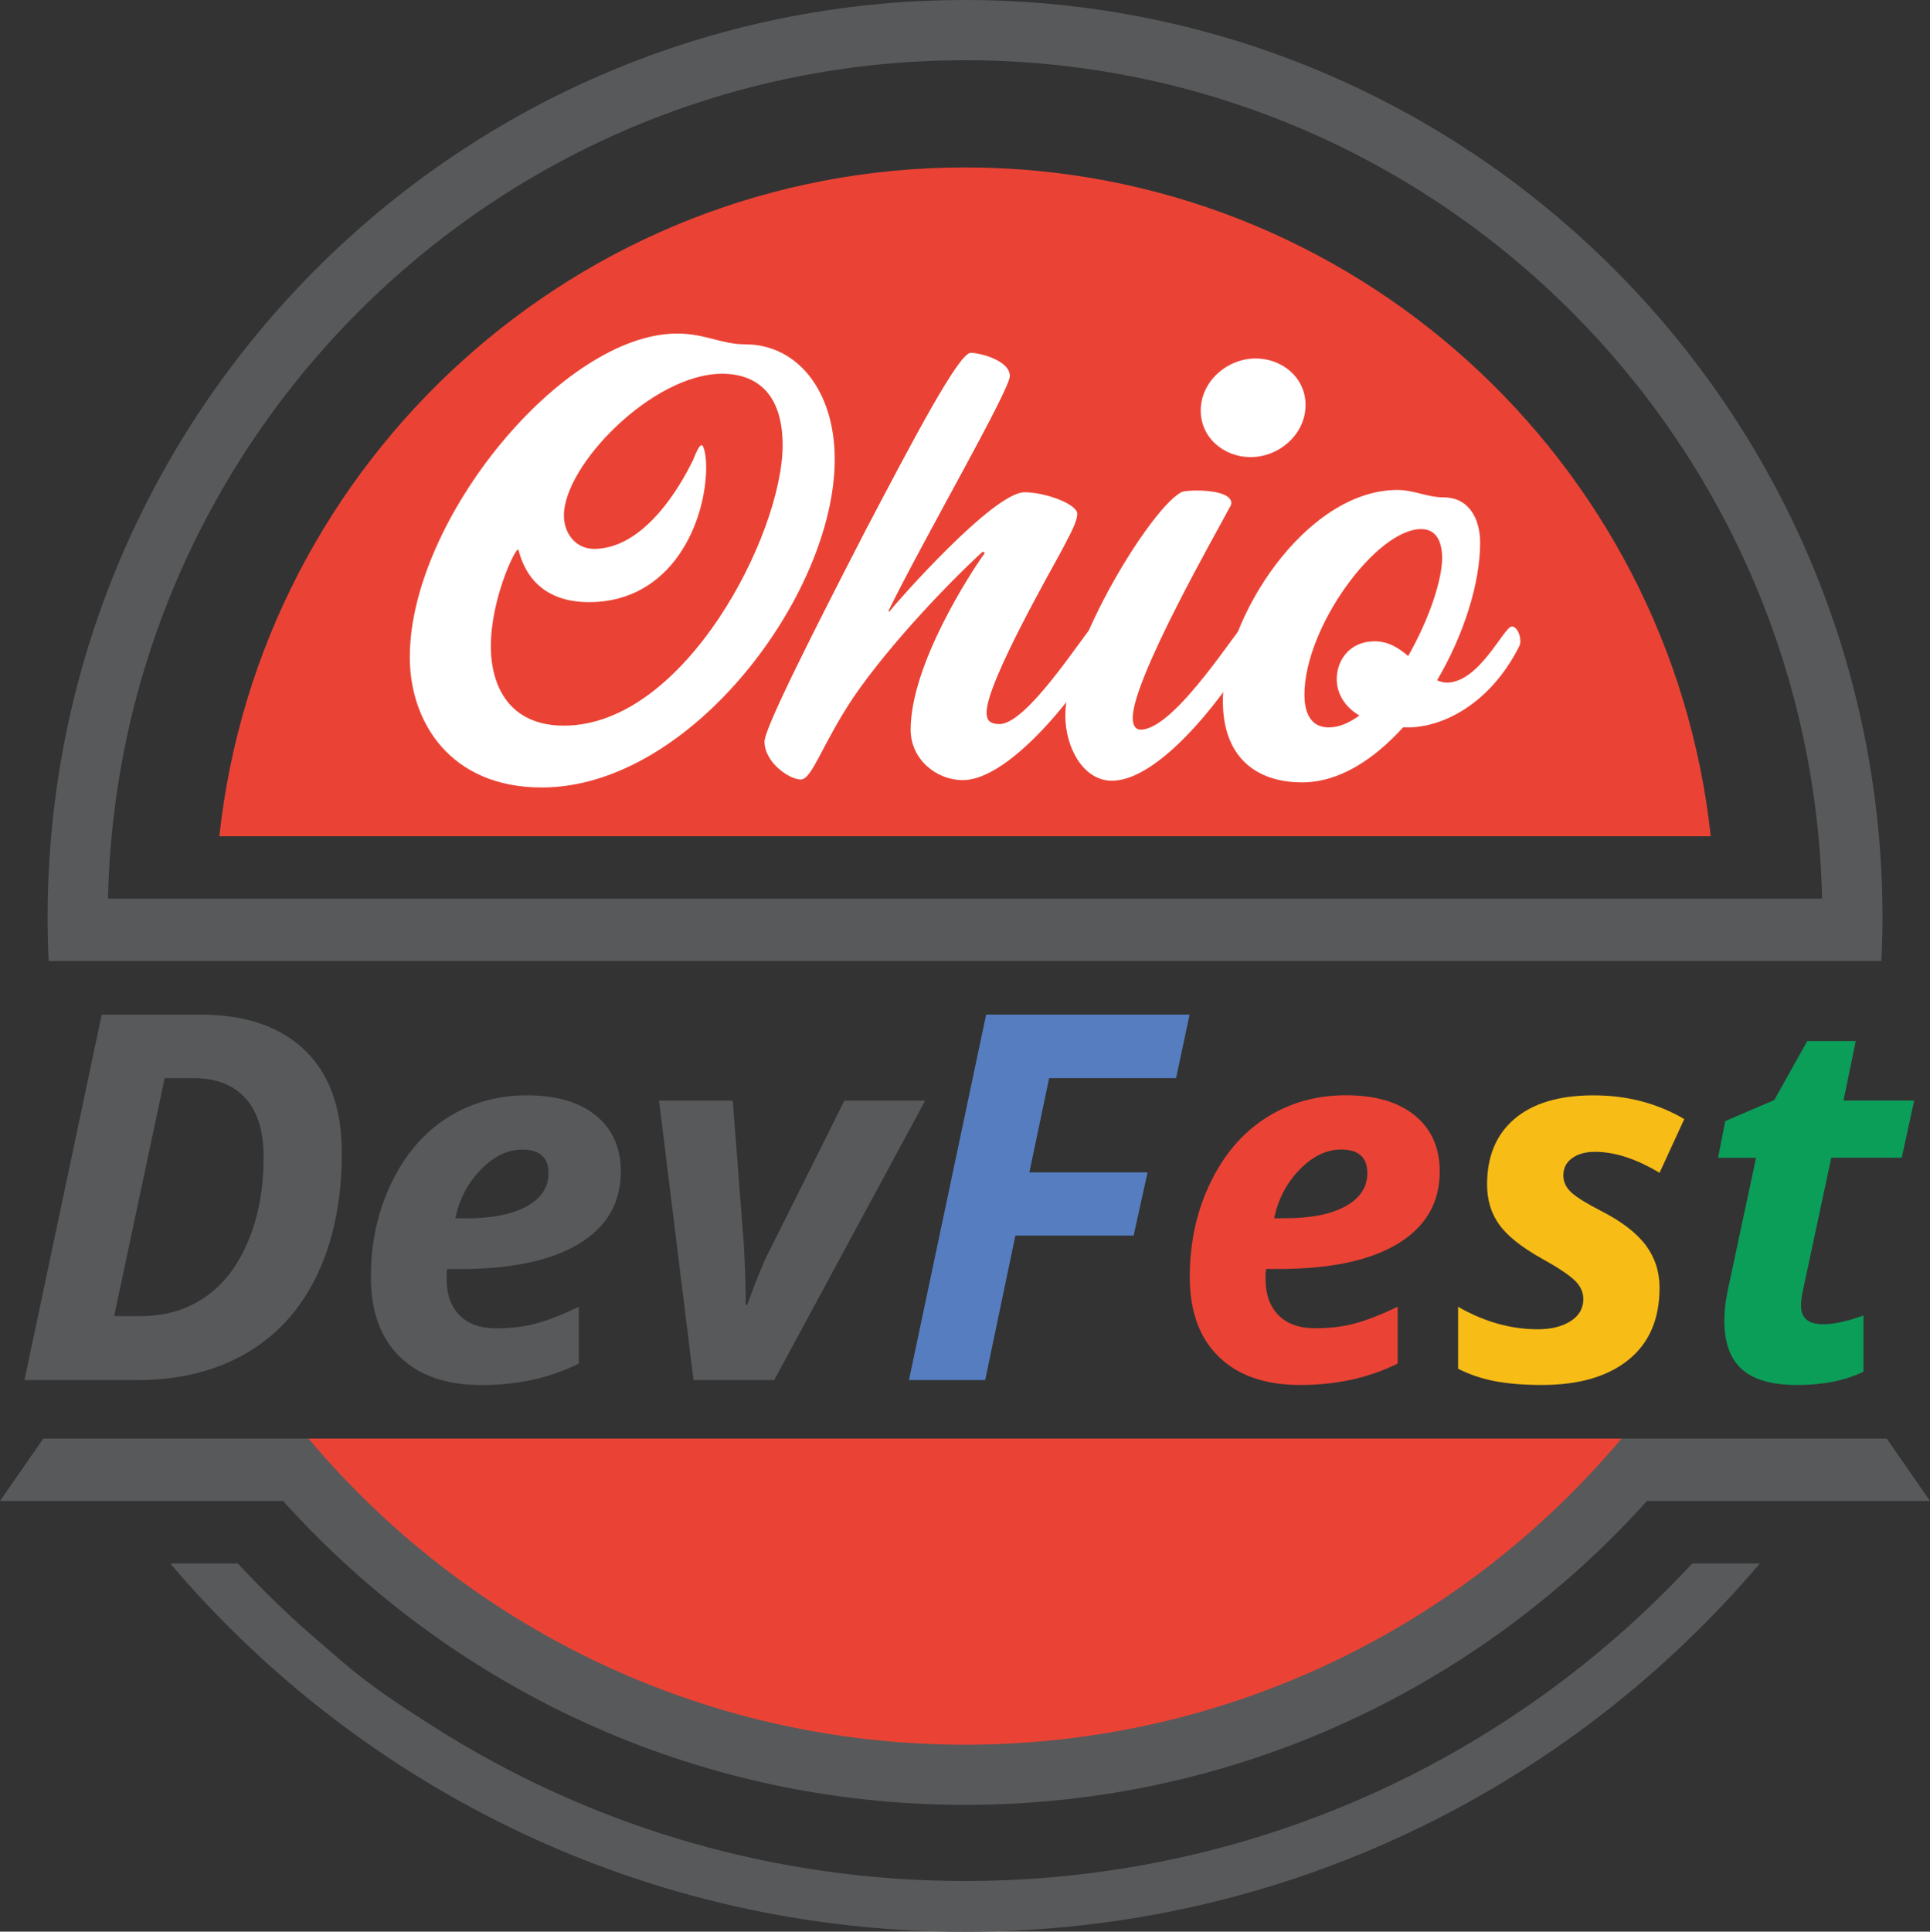 <?xml version="1.0" encoding="UTF-8" standalone="no"?>
<svg
   xmlns:dc="http://purl.org/dc/elements/1.1/"
   xmlns:cc="http://creativecommons.org/ns#"
   xmlns:rdf="http://www.w3.org/1999/02/22-rdf-syntax-ns#"
   xmlns:svg="http://www.w3.org/2000/svg"
   xmlns="http://www.w3.org/2000/svg"
   xmlns:sodipodi="http://sodipodi.sourceforge.net/DTD/sodipodi-0.dtd"
   xmlns:inkscape="http://www.inkscape.org/namespaces/inkscape"
   version="1.1"
   id="Layer_1"
   x="0px"
   y="0px"
   viewBox="0 0 2000 2001.241"
   xml:space="preserve"
   sodipodi:docname="DevFest 2019 Logo-4 color.svg"
   inkscape:version="1.0.1 (c497b03c, 2020-09-10)"
   width="2000"
   height="2001.241"><rect x="0" y="0" width="2000" height="2001.241" fill="#333333" stroke="none"/><defs
   id="defs85" /><sodipodi:namedview
   pagecolor="#ffffff"
   bordercolor="#666666"
   borderopacity="1"
   objecttolerance="10"
   gridtolerance="10"
   guidetolerance="10"
   inkscape:pageopacity="0"
   inkscape:pageshadow="2"
   inkscape:window-width="1589"
   inkscape:window-height="858"
   id="namedview83"
   showgrid="false"
   inkscape:zoom="0.16689276"
   inkscape:cx="-5.4787831"
   inkscape:cy="1050.5129"
   inkscape:window-x="0"
   inkscape:window-y="25"
   inkscape:window-maximized="0"
   inkscape:current-layer="g74" />
<style
   type="text/css"
   id="style10">
	.st0{fill:#58595B;}
	.st1{fill:#EA4335;}
	.st2{fill:#FFFFFF;}
	.st3{fill:#557DBF;}
	.st4{fill:#F8BC16;}
	.st5{fill:#0B9E59;}
</style>
<g
   id="g32"
   transform="matrix(4.773,0,0,4.773,-77.413,-103.043)">
	<path
   class="st0"
   d="m 83.36,376.09 c -5.42,-4.78 -10.6,-9.84 -15.51,-15.14 H 53.18 c 41.51,48.9 103.4,79.95 172.56,79.95 69.16,0 131.05,-31.05 172.56,-79.95 h -14.67 c -6.14,6.62 -12.7,12.86 -19.63,18.67 -1.39,1.16 -2.79,2.31 -4.2,3.43 -2.83,2.26 -5.72,4.44 -8.66,6.55 -2.94,2.11 -5.94,4.15 -8.99,6.12 -33.56,21.62 -73.52,34.16 -116.42,34.16 -40.94,0 -79.21,-11.43 -111.8,-31.27 -1.55,-0.95 -3.09,-1.91 -4.62,-2.89 -9.15,-5.89 -13.72,-8.93 -21.85,-16.1 z"
   id="path12" />
	<path
   class="st0"
   d="M 411.81,216.64 H 39.67 c 2.2,-100.88 84.66,-181.98 186.07,-181.98 101.41,0 183.87,81.1 186.07,181.98 m 13.12,4.14 c 0,-110.01 -89.18,-199.19 -199.19,-199.19 -110.01,0 -199.19,89.18 -199.19,199.19 0,3.15 0.08,6.29 0.23,9.4 H 424.7 c 0.14,-3.12 0.23,-6.25 0.23,-9.4"
   id="path14" />
	<path
   class="st1"
   d="M 387.64,203.11 C 378.83,121.48 309.71,57.93 225.74,57.93 c -83.97,0 -153.09,63.56 -161.9,145.18 z"
   id="path16" />
	<path
   class="st2"
   d="m 172.97,102.72 c -15.01,0 -34.32,19.8 -34.32,30.75 0,4.06 2.71,7.26 6.52,7.26 12.43,0 20.67,-17.59 21.53,-19.31 0.74,-1.85 1.35,-3.2 1.85,-3.2 0.5,0 0.99,2.34 0.99,4.67 0,11.81 -7.26,29.4 -25.46,29.4 -13.9,0 -15.01,-11.44 -15.38,-11.44 -0.74,0 -5.91,10.82 -5.91,21.03 0,8.86 4.18,17.22 15.87,17.22 26.2,0 47.48,-41.58 47.48,-60.89 -0.01,-10.69 -5.18,-15.49 -13.17,-15.49 m -39.12,89.8 c -19.93,0 -28.66,-14.27 -28.66,-28.29 0,-29.77 33.21,-70.24 58.06,-70.24 6.03,0 9.6,2.34 14.76,2.34 11.32,0 19.44,10.09 19.44,24.97 0,29.27 -31.25,71.22 -63.6,71.22"
   id="path18" />
	<path
   class="st2"
   d="m 225.25,190.92 c -5.78,0 -11.32,-4.55 -11.32,-10.95 0,-14.02 12.92,-33.95 16.12,-38.38 l -0.49,-0.25 c -7.13,6.52 -20.05,19.93 -28.05,31.61 -6.89,10.33 -8.98,17.84 -11.44,17.84 -2.46,0 -7.87,-3.69 -7.87,-8.24 0,-2.95 11.07,-24.73 21.77,-45.51 10.46,-19.93 20.42,-38.87 23,-38.87 1.85,0 8.49,1.6 8.49,5.04 0,3.08 -18.94,35.8 -26.32,50.93 l 0.12,0.25 c 1.85,-2.34 22.63,-25.95 29.4,-25.95 4.55,0 11.44,2.58 11.44,4.67 0,1.72 -1.48,4.3 -3.2,7.63 -1.72,3.32 -16.48,28.91 -16.48,35.43 0,1.48 0.37,2.58 2.83,2.58 6.4,0 19.81,-22.02 20.91,-22.02 1.11,0 1.6,2.09 1.6,4.18 0,3.57 -18.46,30.01 -30.51,30.01"
   id="path20" />
	<path
   class="st2"
   d="m 287.74,120.81 c -5.78,0 -10.83,-4.18 -10.83,-10.09 0,-6.4 5.78,-11.32 11.93,-11.32 5.78,0 10.83,4.18 10.83,10.09 0,6.4 -5.78,11.32 -11.93,11.32 m -30.14,70.24 c -6.15,0 -10.09,-7.13 -10.09,-14.15 0,-15.01 19.19,-46.01 25.46,-48.59 0.49,-0.12 1.72,-0.25 3.2,-0.25 3.08,0 7.38,0.61 7.38,2.71 0,0.25 -0.12,0.61 -0.37,0.98 -2.58,4.92 -21.04,37.15 -21.04,45.64 0,1.85 0.74,2.58 1.72,2.58 7.63,0 21.77,-23.25 22.88,-23.25 1.35,0 1.48,2.83 1.48,4.55 0.01,2.22 -17.82,29.78 -30.62,29.78"
   id="path22" />
	<path
   class="st2"
   d="m 324.77,136.43 c -9.72,0 -25.34,21.28 -25.34,35.92 0,4.18 1.48,7.13 5.29,7.13 2.21,0 4.43,-0.98 6.64,-2.58 -3.2,-1.85 -4.92,-4.8 -4.92,-7.87 0,-4.3 2.95,-8.24 8.24,-8.24 2.95,0 5.29,1.48 7.26,3.2 4.43,-7.75 7.38,-16.36 7.38,-21.28 0,-3.08 -0.98,-6.28 -4.55,-6.28 m 21.28,25.46 c -6.27,12.42 -16.48,17.59 -24.23,17.59 h -0.98 c -6.4,7.01 -13.9,11.93 -21.9,11.93 -10.33,0 -17.22,-5.78 -17.22,-17.59 0,-17.96 17.96,-45.88 37.89,-45.88 3.57,0 6.52,1.6 9.96,1.6 5.78,0 8,4.92 8,9.84 0,8.86 -3.57,20.05 -9.35,29.89 0.74,0.25 1.35,0.49 2.09,0.49 7.13,0 12.42,-12.18 14.15,-12.18 0.98,0 1.85,1.6 1.85,3.2 -0.01,0.5 -0.14,0.87 -0.26,1.11"
   id="path24" />
	<path
   class="st0"
   d="m 46.76,307.26 c 5.35,0 10.02,-1.38 14,-4.12 3.98,-2.75 7.09,-6.79 9.33,-12.13 2.24,-5.34 3.36,-11.44 3.36,-18.31 0,-5.57 -1.31,-9.81 -3.93,-12.72 -2.62,-2.91 -6.39,-4.37 -11.31,-4.37 H 51.97 L 41,307.26 Z m 43.67,-35.43 c 0,10.13 -1.77,18.93 -5.32,26.4 -3.55,7.47 -8.67,13.16 -15.38,17.06 -6.71,3.91 -14.62,5.86 -23.74,5.86 H 21.53 L 38.3,241.83 h 21.49 c 9.77,0 17.32,2.59 22.65,7.76 5.32,5.17 7.99,12.58 7.99,22.24"
   id="path26" />
	<path
   class="st0"
   d="m 129.62,271.12 c -3.18,0 -6.18,1.45 -9.01,4.34 -2.82,2.89 -4.67,6.42 -5.53,10.58 h 2.44 c 5.61,0 9.97,-0.88 13.1,-2.63 3.13,-1.75 4.69,-4.13 4.69,-7.13 0.01,-3.44 -1.89,-5.16 -5.69,-5.16 m -8.9,51.11 c -7.6,0 -13.49,-2.04 -17.69,-6.13 -4.2,-4.09 -6.29,-9.86 -6.29,-17.31 0,-7.49 1.49,-14.31 4.48,-20.48 2.99,-6.17 7.03,-10.87 12.13,-14.11 5.1,-3.24 10.87,-4.86 17.31,-4.86 6.4,0 11.39,1.47 14.98,4.42 3.58,2.95 5.37,6.99 5.37,12.13 0,6.76 -3.02,11.98 -9.06,15.65 -6.04,3.67 -14.67,5.51 -25.88,5.51 h -2.77 l -0.11,1.14 v 1.09 c 0,3.29 0.93,5.89 2.79,7.79 1.86,1.9 4.53,2.85 8,2.85 3.15,0 6,-0.34 8.57,-1.03 2.57,-0.69 5.68,-1.9 9.33,-3.64 v 12.32 c -6.22,3.11 -13.27,4.66 -21.16,4.66"
   id="path28" />
	<path
   class="st0"
   d="m 178.45,304.82 c 1.99,-5.53 3.65,-9.57 4.99,-12.1 l 16.11,-32.23 h 17.53 l -32.77,60.66 h -17.52 l -7.49,-60.66 h 16.01 l 2.44,31.79 c 0.25,4.81 0.38,8.99 0.38,12.53 h 0.32 z"
   id="path30" />
</g>
<polygon
   class="st3"
   points="274.49,241.82 271.56,255.6 244,255.6 239.71,276.06 265.37,276.06 262.34,289.79 236.67,289.79 230.11,321.15 213.56,321.15 230.32,241.82 "
   id="polygon34"
   transform="matrix(4.773,0,0,4.773,-77.413,-103.043)" />
<g
   id="g74"
   transform="translate(-16.22,-21.59)">
	<path
   class="st1"
   d="m 1406.03,1212.522 c -15.177,0 -29.495,6.92 -43.002,20.713 -13.459,13.793 -22.289,30.641 -26.441,50.495 h 11.645 c 26.775,0 47.584,-4.2 62.522,-12.552 14.938,-8.352 22.384,-19.711 22.384,-34.029 0.095,-16.418 -8.973,-24.627 -27.109,-24.627 m -42.429,243.933 c -36.273,0 -64.384,-9.736 -84.429,-29.257 -20.045,-19.52 -30.02,-47.059 -30.02,-82.615 0,-35.748 7.111,-68.297 21.382,-97.745 14.223,-29.448 33.552,-51.879 57.893,-67.343 24.341,-15.464 51.879,-23.195 82.615,-23.195 30.545,0 54.361,7.016 71.495,21.095 17.086,14.079 25.629,33.361 25.629,57.893 0,32.264 -14.414,57.177 -43.241,74.693 -28.827,17.516 -70.016,26.298 -123.517,26.298 h -13.22 l -0.525,5.441 v 5.202 c 0,15.702 4.439,28.111 13.316,37.179 8.877,9.068 21.62,13.602 38.182,13.602 15.034,0 28.636,-1.623 40.902,-4.916 12.266,-3.293 27.109,-9.068 44.529,-17.373 v 58.8 c -29.734,14.843 -63.381,22.241 -100.99,22.241"
   id="path36"
   style="stroke-width:4.773" />
	<path
   class="st4"
   d="m 1735.967,1355.751 c 0,32.454 -10.739,57.368 -32.263,74.693 -21.477,17.373 -51.402,26.011 -89.727,26.011 -18.47,0 -34.554,-1.289 -48.3,-3.866 -13.745,-2.577 -26.536,-6.92 -38.468,-12.934 v -64.193 c 27.109,15.559 54.648,23.291 82.615,23.291 13.793,0 25.104,-2.816 33.934,-8.4 8.782,-5.584 13.22,-13.22 13.22,-22.909 0,-7.398 -3.198,-14.079 -9.593,-19.95 -6.395,-5.87 -17.707,-13.316 -33.934,-22.288 -20.904,-11.741 -35.461,-23.434 -43.766,-35.079 -8.305,-11.645 -12.457,-25.439 -12.457,-41.284 0,-29.352 9.545,-52.07 28.636,-68.25 19.091,-16.132 46.295,-24.198 81.709,-24.198 34.697,0 66.054,8.209 94.022,24.579 l -25.629,55.697 c -24.15,-14.509 -46.438,-21.764 -66.818,-21.764 -9.832,0 -17.802,2.196 -23.816,6.586 -6.061,4.391 -9.068,10.309 -9.068,17.755 0,6.729 2.768,12.648 8.305,17.754 5.536,5.107 15.893,11.502 31.07,19.282 21.238,10.882 36.607,22.718 46.104,35.461 9.45,12.743 14.223,27.395 14.223,44.004"
   id="path38"
   style="stroke-width:4.773" />
	<path
   class="st5"
   d="m 1905.302,1393.55 c 11.216,0 25.2,-3.007 41.952,-9.068 v 58.275 c -19.139,9.164 -42.143,13.745 -68.87,13.745 -25.916,0 -44.911,-5.441 -57.081,-16.323 -12.17,-10.882 -18.232,-27.729 -18.232,-50.495 0,-8.639 1.05,-18.279 3.102,-29.018 l 29.782,-139.554 h -39.375 l 7.493,-38.086 50.782,-21.764 34.172,-61.138 h 50.257 l -12.695,61.615 h 73.261 l -12.934,59.277 h -73.022 l -29.782,139.554 c -1.05,5.154 -1.575,9.736 -1.575,13.745 0,12.839 7.589,19.234 22.766,19.234"
   id="path40"
   style="stroke-width:4.773" />
	
	<path
   class="st0"
   d="m 2016.22,1576.631 -44.863,-64.622 H 1776.153 1695.972 336.468 256.287 61.083 L 16.22,1576.631 h 293.33 c 174.013,193.294 426.107,314.855 706.694,314.855 280.587,0 532.681,-121.561 706.694,-314.855 z"
   id="path44"
   style="stroke-width:4.773" />
	<path
   class="st1"
   d="m 335.943,1512.056 c 162.94,193.867 407.207,317.098 680.253,317.098 273.046,0 517.313,-123.231 680.253,-317.098 z"
   id="path46"
   style="stroke-width:4.773" />
	
	
	
	
	
	
	
	
	
	
	
	
	
</g>


</svg>

